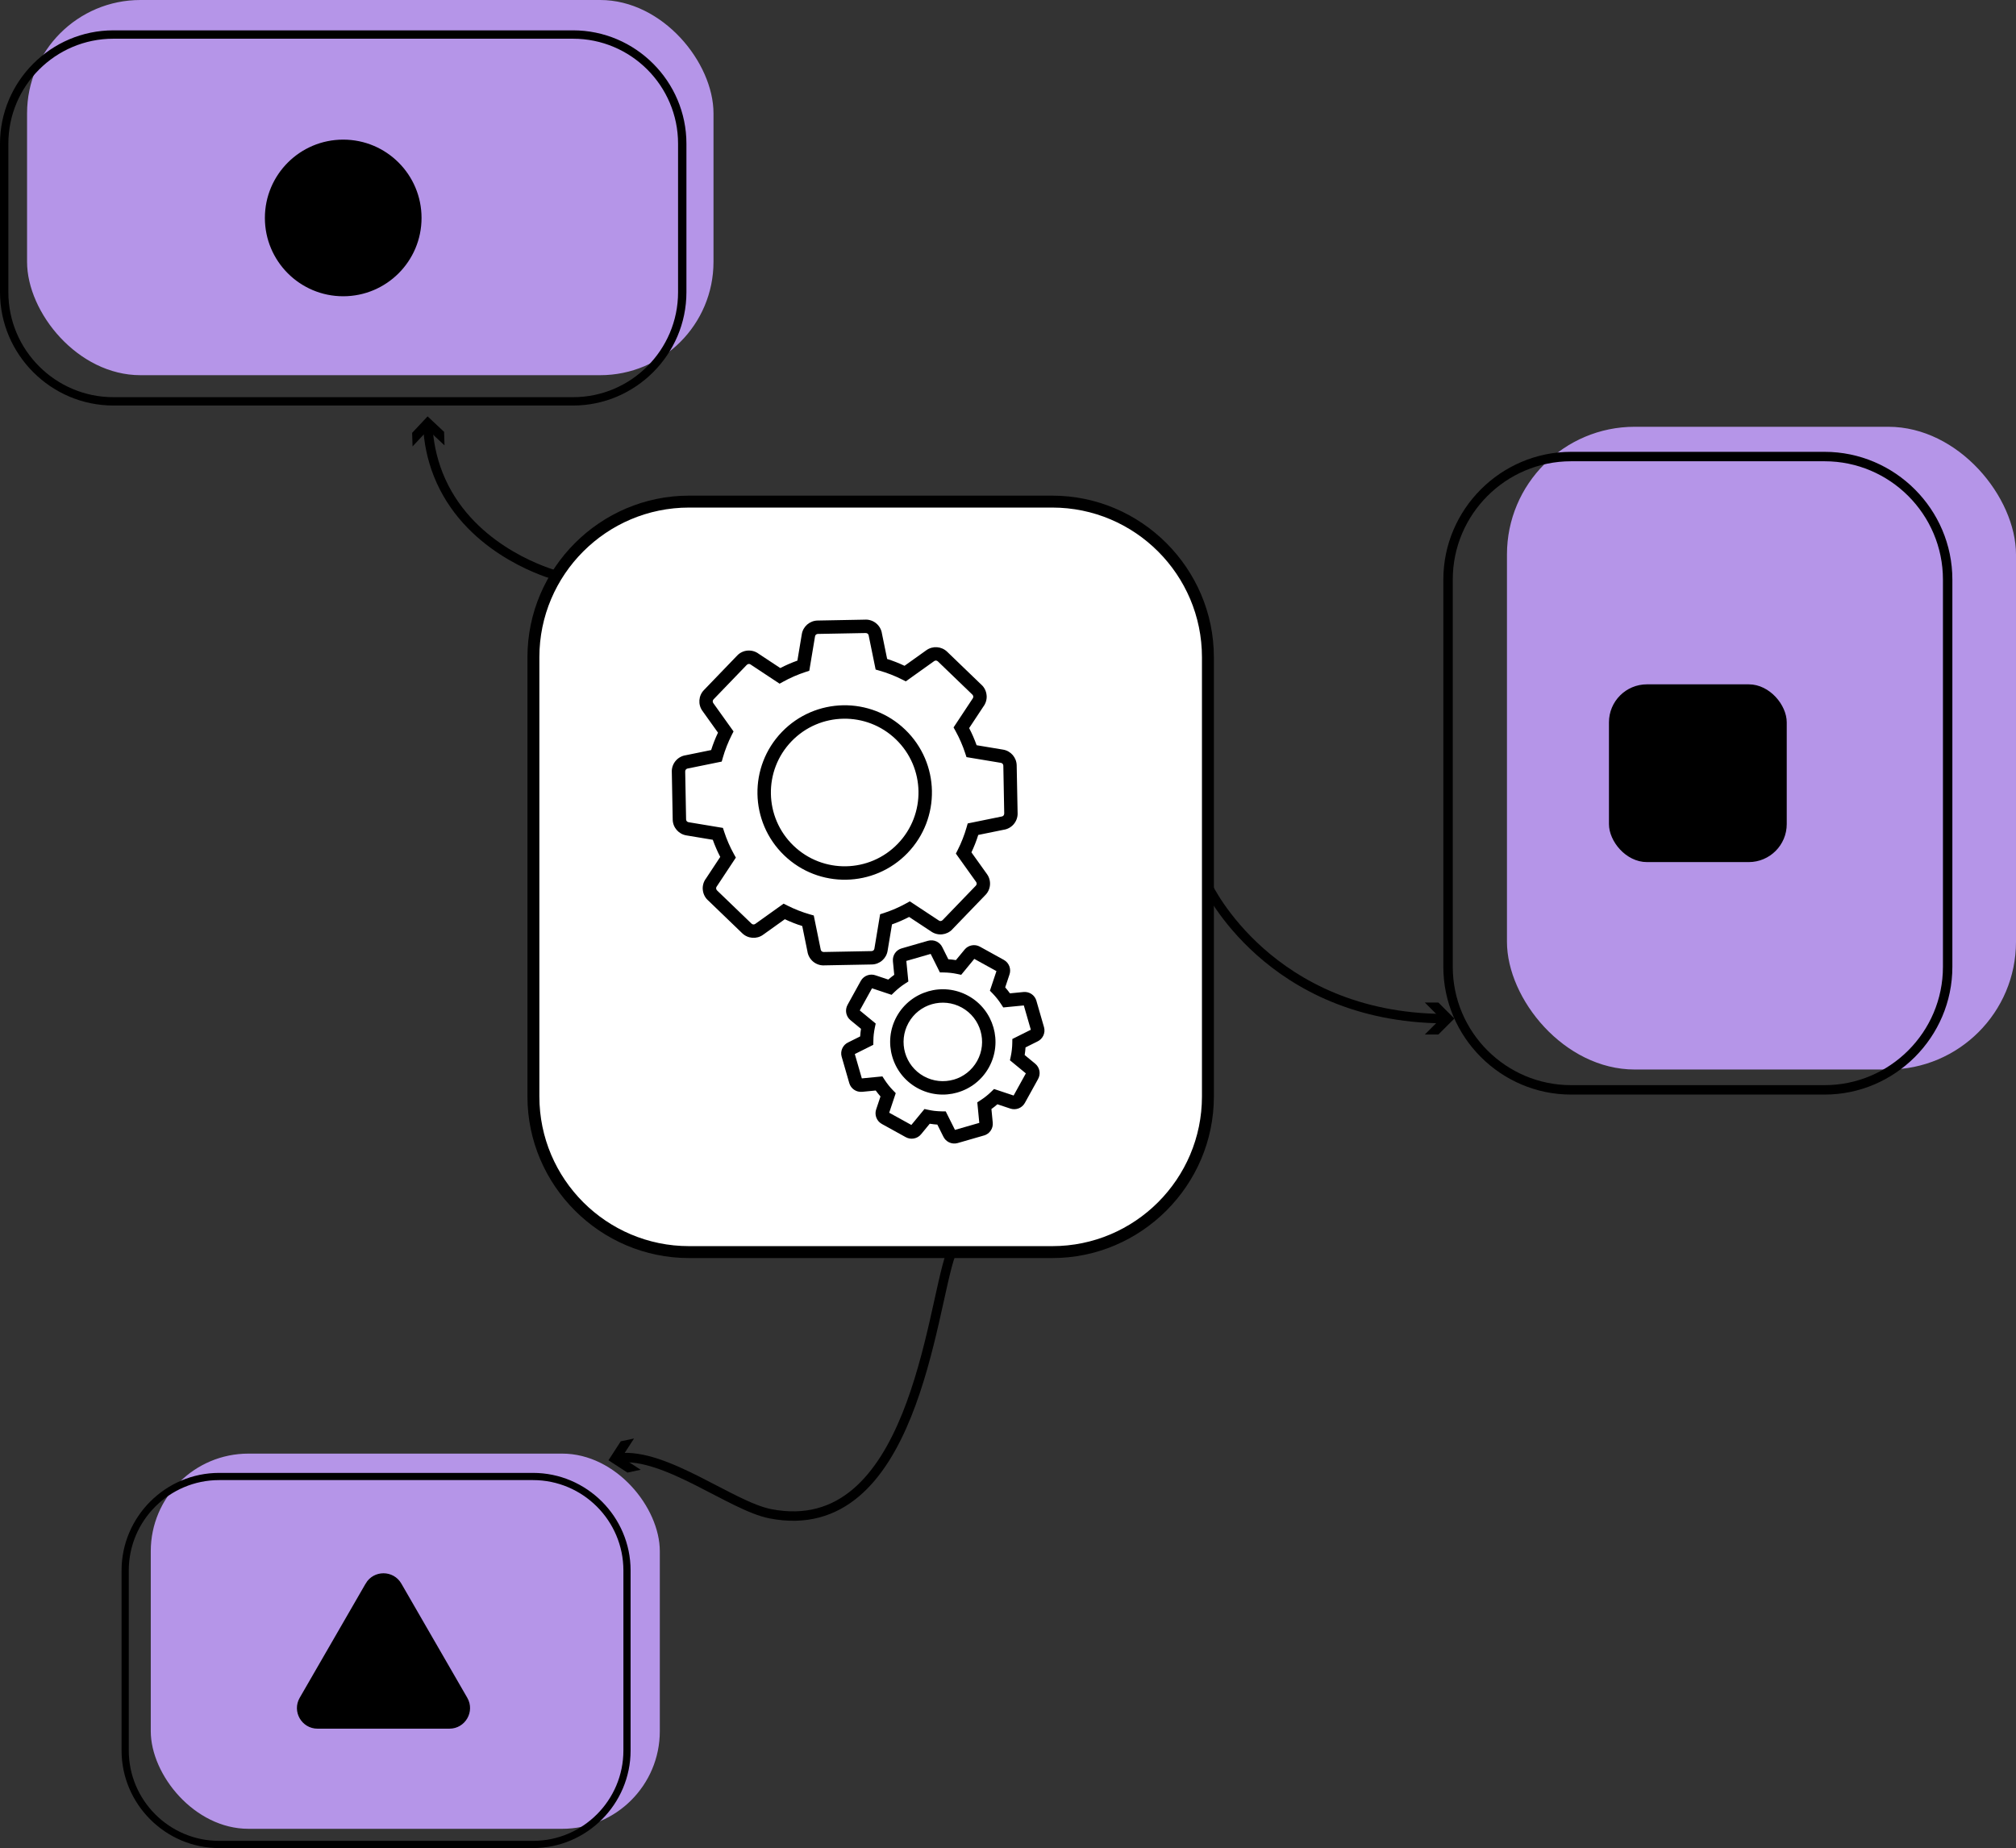 <?xml version="1.0" encoding="UTF-8"?>
<svg id="Layer_1" data-name="Layer 1" xmlns="http://www.w3.org/2000/svg" viewBox="0 0 516.408 473.462">
  <rect x="0" y="0" width="516.408" height="473.462" fill="#333333" stroke="none"/>
  <defs>
    <style>
      .cls-1, .cls-2, .cls-3, .cls-4 {
        fill: #000;
      }

      .cls-1, .cls-5, .cls-6 {
        stroke-width: 0px;
      }

      .cls-7 {
        stroke-width: 2.415px;
      }

      .cls-7, .cls-2, .cls-8, .cls-3, .cls-4 {
        stroke: #000;
        stroke-miterlimit: 10;
      }

      .cls-7, .cls-8 {
        fill: none;
      }

      .cls-2 {
        fill-rule: evenodd;
        stroke-width: .544px;
      }

      .cls-5 {
        fill: #b595e8;
      }

      .cls-8 {
        stroke-width: 2.415px;
      }

      .cls-6 {
        fill: #fff;
      }

      .cls-3 {
        stroke-width: 2.891px;
      }

      .cls-4 {
        stroke-width: .872px;
      }
    </style>
  </defs>
  <g>
    <rect class="cls-6" x="136.636" y="128.507" width="172.778" height="192.272" rx="39.868" ry="39.868"/>
    <path class="cls-1" d="M269.546,130.034c21.141,0,38.341,17.2,38.341,38.34v112.536c0,21.141-17.2,38.34-38.341,38.34h-93.042c-21.141,0-38.341-17.2-38.341-38.34v-112.536c0-21.141,17.2-38.34,38.341-38.34h93.042M269.546,126.979h-93.042c-22.767,0-41.395,18.628-41.395,41.395v112.536c0,22.767,18.628,41.395,41.395,41.395h93.042c22.767,0,41.395-18.628,41.395-41.395v-112.536c0-22.767-18.628-41.395-41.395-41.395h0Z"/>
  </g>
  <rect class="cls-5" x="6.933" y="0" width="175.833" height="96.119" rx="29.038" ry="29.038"/>
  <path class="cls-1" d="M146.794,9.918c14.83,0,26.896,12.065,26.896,26.896v38.042c0,14.83-12.065,26.896-26.896,26.896H29.038c-14.83,0-26.896-12.065-26.896-26.896v-38.042c0-14.83,12.065-26.896,26.896-26.896h117.755M146.794,7.775H29.038C13.067,7.775,0,20.842,0,36.813v38.042c0,15.971,13.067,29.038,29.038,29.038h117.755c15.971,0,29.038-13.067,29.038-29.038v-38.042c0-15.971-13.067-29.038-29.038-29.038h0Z"/>
  <rect class="cls-5" x="38.621" y="372.404" width="130.393" height="96.119" rx="25.006" ry="25.006"/>
  <path class="cls-1" d="M136.526,379.188c12.771,0,23.161,10.39,23.161,23.161v46.106c0,12.771-10.39,23.161-23.161,23.161H56.146c-12.771,0-23.161-10.39-23.161-23.161v-46.106c0-12.771,10.39-23.161,23.161-23.161h80.38M136.526,377.343H56.146c-13.754,0-25.006,11.253-25.006,25.006v46.106c0,13.754,11.253,25.006,25.006,25.006h80.38c13.754,0,25.006-11.253,25.006-25.006v-46.106c0-13.754-11.253-25.006-25.006-25.006h0Z"/>
  <rect class="cls-5" x="386.015" y="109.336" width="130.393" height="164.666" rx="32.73" ry="32.73"/>
  <path class="cls-1" d="M467.379,118.172c16.716,0,30.315,13.599,30.315,30.315v99.206c0,16.716-13.599,30.315-30.315,30.315h-64.932c-16.716,0-30.315-13.599-30.315-30.315v-99.206c0-16.716,13.599-30.315,30.315-30.315h64.932M467.379,115.757h-64.932c-18.002,0-32.73,14.729-32.73,32.73v99.206c0,18.002,14.729,32.73,32.73,32.73h64.932c18.002,0,32.73-14.729,32.73-32.73v-99.206c0-18.002-14.729-32.73-32.73-32.73h0Z"/>
  <g>
    <path class="cls-7" d="M109.602,109.43c.21,3.582.921,7.767,2.666,12.161,7.29,18.361,26.384,24.643,29.773,25.697"/>
    <polygon class="cls-1" points="105.679 114.369 109.642 110.144 113.864 114.109 113.754 110.633 109.531 106.671 105.569 110.894 105.679 114.369"/>
  </g>
  <g>
    <path class="cls-7" d="M158.553,373.509c11.959-1.354,28.8,12.349,38.749,14.299,36.563,7.166,41.183-52.247,46.197-66.376"/>
    <polygon class="cls-1" points="164.116 376.54 159.257 373.387 162.412 368.53 159.012 369.253 155.858 374.11 160.715 377.264 164.116 376.54"/>
  </g>
  <circle class="cls-3" cx="87.916" cy="55.835" r="18.619"/>
  <path class="cls-1" d="M208.775,163.027l-1.471,8.818-.99.321c-.963.314-1.935.685-2.913,1.108-.971.423-1.903.878-2.787,1.373l-.917.508-7.287-4.818-.114-.084c-.147-.116-.329-.169-.507-.159v.007c-.174.013-.351.089-.487.23l-.003-.003-8.524,8.848c-.123.128-.193.293-.203.465-.014.162.029.332.137.482l5.192,7.266-.474.928c-.461.908-.882,1.855-1.27,2.841-.394.993-.722,1.978-1.001,2.952l-.285,1.001-8.568,1.748-.138.022c-.184.023-.347.118-.467.256-.116.127-.182.303-.179.501l-.003-.003.231,12.291c-0.0.175.069.338.177.468.111.127.264.216.443.246l8.818,1.464.321.996c.311.96.681,1.932,1.108,2.913.423.965.878,1.896,1.373,2.78l.508.917-4.821,7.29-.084.114c-.113.144-.162.329-.149.504l-.006.007c.013.168.092.341.236.48l-.006.007,8.851,8.521c.128.123.29.196.462.206.162.013.336-.033.482-.137l7.266-5.192.935.474c.905.458,1.849.883,2.835,1.27.996.391,1.978.722,2.952,1.001l1.001.285,1.748,8.568.025.135c.023.184.115.351.253.47.131.113.307.179.501.179l-.003.004,12.291-.231c.178-.003.342-.072.471-.18.123-.108.213-.261.242-.44l1.467-8.821.993-.318c.963-.314,1.935-.685,2.913-1.108.971-.423,1.899-.882,2.787-1.373l.91-.508,7.457,4.923c.143.1.319.139.487.12.158-.016.318-.095.444-.226l.007.006,8.505-8.821c.133-.131.215-.297.229-.472.017-.165-.029-.346-.138-.495l-5.189-7.269.471-.931c.462-.902.886-1.852,1.27-2.835.391-.996.725-1.981,1.001-2.952l.288-1.004,8.568-1.748.132-.022c.184-.023.354-.118.473-.256.113-.131.179-.307.175-.498h.007s-.231-12.291-.231-12.291c-.006-.174-.072-.341-.183-.468-.108-.123-.258-.216-.44-.242l-8.815-1.467-.325-.993c-.311-.96-.678-1.936-1.108-2.913-.42-.968-.878-1.902-1.373-2.787l-.504-.914,4.818-7.287.083-.12c.113-.144.162-.323.149-.504l.006-.007c-.013-.168-.092-.341-.233-.477l.003-.003-8.848-8.524c-.128-.123-.294-.192-.465-.209-.165-.01-.332.036-.479.141l-7.272,5.192-.932-.471c-.902-.461-1.852-.886-2.835-1.27-.996-.391-1.981-.725-2.952-1.001l-1.001-.285-1.752-8.571-.019-.135c-.023-.184-.118-.354-.256-.473-.131-.113-.307-.179-.501-.172v-.007s-12.291.231-12.291.231c-.171.003-.338.069-.465.18-.127.111-.216.264-.242.44h0ZM204.257,169.244l1.129-6.771c.163-1.002.675-1.861,1.385-2.478.724-.623,1.656-.999,2.651-1.018l12.284-.231.006-.007c1.068-.019,2.057.371,2.814,1.03.74.642,1.251,1.543,1.395,2.569l1.328,6.486c.769.243,1.522.509,2.256.796.727.287,1.461.606,2.196.952l5.587-3.988c.823-.592,1.791-.837,2.732-.772.951.068,1.877.463,2.596,1.156l8.848,8.524.006-.007c.768.741,1.192,1.719,1.259,2.723h.007c.067.978-.211,1.978-.839,2.81l-3.644,5.512c.372.722.719,1.444,1.032,2.16.313.723.607,1.466.881,2.229l6.771,1.129c1.002.163,1.858.671,2.478,1.385.623.724.996,1.653,1.014,2.648l.237,12.284.003.003c.02,1.074-.371,2.064-1.03,2.821-.642.734-1.543,1.251-2.569,1.395l-6.486,1.322c-.243.776-.509,1.529-.796,2.263-.287.727-.606,1.462-.952,2.196l3.991,5.583c.606.849.848,1.847.76,2.818-.094.977-.525,1.921-1.271,2.627l-8.411,8.724.007.006c-.699.725-1.604,1.14-2.545,1.243-.954.103-1.937-.119-2.761-.668l-5.732-3.785c-.718.376-1.437.719-2.157,1.028-.723.32-1.469.61-2.228.881l-1.129,6.778c-.166.999-.671,1.858-1.389,2.474-.72.626-1.65.999-2.645,1.017l-12.284.231-.006.007c-1.074.02-2.06-.374-2.817-1.026-.737-.646-1.251-1.55-1.398-2.572l-1.322-6.486c-.772-.24-1.526-.506-2.256-.796-.73-.283-1.465-.603-2.203-.952l-5.583,3.991c-.82.589-1.791.837-2.732.765-.951-.068-1.877-.463-2.592-1.152l-8.848-8.524-.006.007c-.772-.744-1.192-1.719-1.263-2.72l-.006 0c-.067-.978.211-1.985.839-2.811l3.644-5.519c-.376-.718-.719-1.437-1.028-2.157-.316-.719-.607-1.466-.881-2.228l-6.774-1.126c-.999-.166-1.858-.678-2.474-1.389-.626-.72-1.003-1.653-1.021-2.648l-.231-12.284-.003-.003c-.02-1.074.371-2.064,1.026-2.817.642-.74,1.546-1.254,2.572-1.398l6.483-1.325c.243-.769.509-1.522.796-2.256.29-.73.603-1.465.955-2.2l-3.992-5.583c-.592-.823-.837-1.791-.768-2.735.068-.951.463-1.877,1.156-2.589l8.521-8.851-.003-.003c.747-.775,1.722-1.202,2.719-1.269l.003.003c.981-.064,1.982.208,2.807.836l5.515,3.641c.722-.372,1.441-.715,2.157-1.028.726-.317,1.469-.61,2.229-.881h0ZM200.283,187.522c4.283-4.442,9.964-6.728,15.681-6.836,5.72-.104,11.477,1.976,15.92,6.259,4.442,4.283,6.731,9.96,6.833,15.677.104,5.72-1.973,11.48-6.256,15.923-4.283,4.442-9.963,6.728-15.681,6.829-5.717.108-11.477-1.969-15.919-6.253-4.442-4.283-6.728-9.964-6.833-15.684-.104-5.714,1.973-11.474,6.256-15.916h0ZM216.029,184.129c-4.841.085-9.648,2.022-13.271,5.78-3.623,3.758-5.38,8.629-5.288,13.469.088,4.837,2.022,9.641,5.78,13.264s8.629,5.38,13.466,5.292c4.837-.088,9.641-2.022,13.264-5.78,3.623-3.758,5.383-8.632,5.295-13.469-.088-4.837-2.022-9.641-5.78-13.264-3.758-3.623-8.629-5.38-13.466-5.292h0Z"/>
  <path class="cls-1" d="M218.966,270.045l1.795,6.23,5.271-.511.566.87c.319.489.654.954.998,1.389.354.445.728.87,1.121,1.275l.732.758-1.675,5.015,5.674,3.133,3.357-4.08,1.022.215c.602.127,1.164.223,1.683.282l.006-.007c.561.062,1.129.098,1.696.107l1.042.014,2.368,4.736,6.23-1.795-.511-5.265.87-.566c.489-.319.954-.654,1.389-.998.445-.354.87-.728,1.278-1.124l.755-.729,5.011,1.672,3.134-5.674-4.076-3.354.219-1.026c.118-.559.21-1.125.269-1.683.066-.565.104-1.136.111-1.706l.017-1.039,4.736-2.367-1.795-6.23-5.268.515-.567-.87c-.319-.495-.65-.957-1.001-1.393-.351-.442-.721-.87-1.118-1.278l-.732-.751,1.675-5.014-5.674-3.133-3.357,4.079-1.026-.219c-.563-.122-1.125-.21-1.683-.276-.565-.059-1.136-.098-1.703-.107l-1.042-.014-2.364-4.74-6.233,1.798.515,5.268-.873.563c-.489.319-.951.65-1.383.998-.445.354-.877.728-1.282,1.121l-.758.733-5.011-1.672-3.137,5.671,4.083,3.36-.218,1.026c-.118.559-.21,1.125-.273,1.679l-.006 0c-.06.532-.095,1.099-.101,1.703l-.021,1.042-4.736,2.367ZM217.542,277.471l-1.939-6.732-.007-.006c-.222-.771-.131-1.557.197-2.225l.003-.003c.305-.632.829-1.162,1.506-1.468l3.031-1.512c.024-.32.051-.644.088-.977l-.003-.003c.037-.327.081-.647.131-.968l-2.697-2.219c-.582-.477-.947-1.127-1.081-1.82-.132-.703-.023-1.447.337-2.103l3.388-6.14c.386-.696,1.01-1.188,1.718-1.432.671-.233,1.416-.233,2.113.024l3.207,1.072c.247-.215.497-.421.75-.624.26-.209.52-.405.78-.594l-.337-3.471c-.077-.76.128-1.482.523-2.067.398-.587 1-1.037,1.721-1.241l.003.003,6.728-1.942c.774-.218,1.563-.131,2.232.19.635.308,1.165.833,1.475,1.512l1.509,3.028c.33.02.657.051.984.087.32.037.644.077.962.131l2.225-2.697c.477-.582,1.127-.947,1.816-1.078.703-.138,1.453-.03,2.103.331l6.137,3.392c.703.386,1.195,1.01,1.439,1.717.227.672.234,1.417-.027,2.11l-1.069,3.21c.212.243.418.493.62.747.206.257.405.52.598.783l3.468-.34c.757-.073,1.482.128,2.066.523.587.398,1.037,1.006,1.244,1.724l-.006 0,1.942,6.728.007.006c.219.774.134,1.56-.193,2.228l-.006.007c-.308.629-.833,1.159-1.506,1.468l-3.028,1.509c-.02.33-.051.657-.087.984-.04.324-.084.644-.134.965l2.697,2.219c.599.493.967,1.166,1.093,1.882.118.697-.003,1.44-.374,2.087h0l-3.366,6.09c-.364.659-.938,1.135-1.596,1.394-.661.256-1.415.286-2.122.052h0l-3.316-1.106c-.243.212-.49.421-.744.623-.263.206-.52.405-.787.594l.337,3.471c.08.757-.125,1.479-.519,2.063-.398.587-1.003,1.04-1.721,1.248l-0-.007-6.735,1.943c-.774.225-1.567.134-2.235-.193-.632-.311-1.159-.833-1.468-1.506l-1.512-3.031c-.327-.017-.654-.047-.981-.084v-.007c-.331-.04-.651-.084-.965-.128l-2.219,2.697c-.48.586-1.13.95-1.823,1.078-.703.138-1.447.03-2.102-.331l-6.137-3.392c-.699-.383-1.192-1.007-1.436-1.714-.23-.675-.234-1.423.027-2.117l1.072-3.207c-.215-.247-.424-.493-.623-.743-.209-.26-.408-.523-.598-.783l-3.478.337v-.007c-.76.077-1.479-.125-2.057-.52-.587-.398-1.037-1-1.244-1.718l.003-.003ZM253.312,273.462c-1.8,3.257-4.752,5.473-8.074,6.427l-.006.007c-3.315.954-6.996.642-10.256-1.161-3.256-1.8-5.476-4.755-6.43-8.077-.957-3.318-.645-6.999,1.157-10.259,1.803-3.253,4.755-5.47,8.074-6.427l.006-.007c3.315-.954,6.996-.642,10.256,1.161,3.256,1.8,5.476,4.755,6.427,8.074l.007.006c.954,3.315.642,6.996-1.161,10.256h0ZM244.292,276.6c2.469-.714,4.667-2.37,6.017-4.804,1.343-2.428,1.577-5.174.866-7.647h0c-.711-2.473-2.366-4.67-4.797-6.017-2.434-1.343-5.177-1.573-7.653-.866l.003-.003c-2.472.711-4.67,2.366-6.017,4.804-1.343,2.427-1.577,5.174-.866,7.646.711,2.466,2.366,4.67,4.797,6.017,2.431,1.34,5.177,1.573,7.65.862l0.0.007Z"/>
  <g>
    <path class="cls-8" d="M309.314,226.929s15.78,33.716,60.47,34.038"/>
    <polygon class="cls-1" points="364.972 265.035 369.071 260.943 364.976 256.846 368.453 256.848 372.545 260.944 368.449 265.037 364.972 265.035"/>
  </g>
  <rect class="cls-4" x="412.578" y="175.756" width="44.668" height="44.668" rx="9.299" ry="9.299"/>
  <path class="cls-2" d="M93.899,405.835l-16.891,29.256c-1.927,3.337.482,7.508,4.335,7.508h33.782c3.853,0,6.261-4.171,4.335-7.508l-16.891-29.256c-1.927-3.337-6.743-3.337-8.67,0Z"/>
</svg>